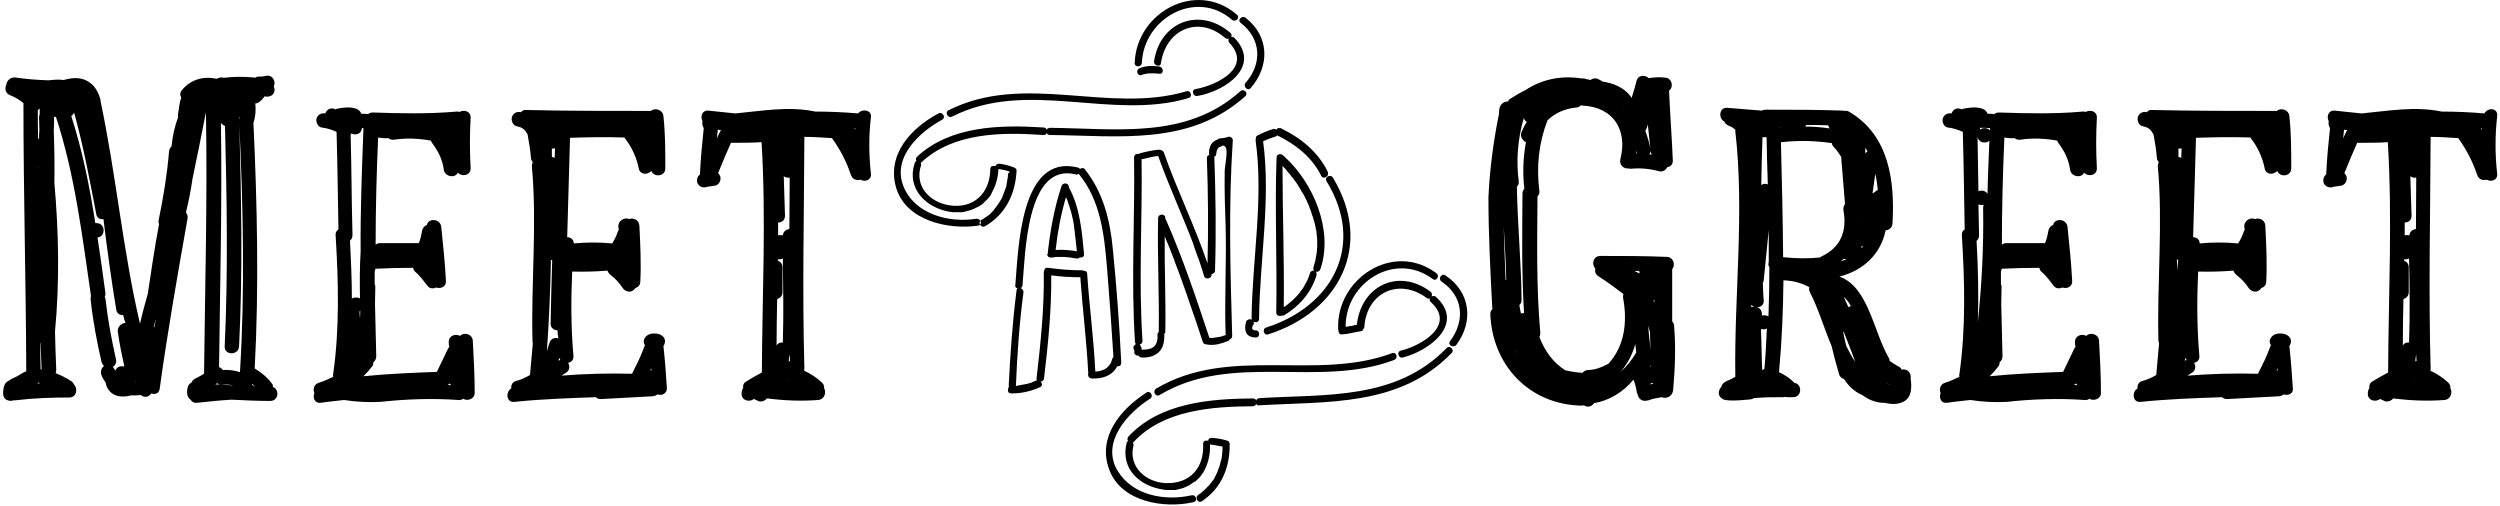 <?xml version="1.0" encoding="utf-8"?>
<!-- Generator: Adobe Illustrator 18.1.1, SVG Export Plug-In . SVG Version: 6.00 Build 0)  -->
<svg version="1.1" id="Layer_1" xmlns="http://www.w3.org/2000/svg" xmlns:xlink="http://www.w3.org/1999/xlink" x="0px" y="0px"
	 viewBox="0 0 800 162" enable-background="new 0 0 800 162" xml:space="preserve">
<path fill-rule="evenodd" clip-rule="evenodd" d="M799.1,37.1c-0.7,6.2-0.7,12.4,0,18.5c0.2,2.1-1.9,2.7-3.4,1.9
	c-1.1,0.3-2.5,0-3-1.5c-1.4-4.2-3.4-8.1-6-11.7c0,0,0-0.1-0.1-0.1c-2.9-0.2-5.9-0.4-8.8-0.4c-0.1,24.7-0.7,49.3,0,74
	c0,0.3,0,0.6-0.1,0.8c2.1,1,4,2.2,5.7,3.8c0.6,0.6,0.8,1.2,0.7,1.8c0.8,1.3,0.2,3.6-1.9,3.8c-5.4,0.4-10.8,0.2-16.2-0.5
	c-0.1,0-0.1,0-0.2,0c-0.7,0.9-2.1,1.3-3,0.7c0.4,0.3-0.1-0.1-0.2-0.1c-0.3-0.1-0.5-0.2-0.7-0.3c-0.1,0-0.1-0.1-0.2-0.2
	c-1.3,1.2-4,0.7-4-1.6c0-0.8,0.2-1.4,0.5-1.8c-0.1-0.8,0.1-1.7,1.1-2.2c1.6-1,3.2-1.9,4.9-2.8c0.1-24.6,1.4-49.2-0.1-73.7
	c-3.2,0.2-6.4,0.2-9.6,0.2c-0.1,0-0.1,0-0.2,0c-1.4,3.2-2.8,6.4-4.1,9.7c0.3,0.3,0.5,0.6,0.7,1.1c0.3,1.2-0.4,2.6-1.6,2.9
	c-1,0.2-2,0.2-3,0.5c-1.2,0.3-2.5-0.4-2.8-1.6c-0.2-0.9,0.1-1.9,0.9-2.5c0-0.1,0-0.1,0-0.2c0.2-4.9,0.7-9.8,1.2-14.6
	c-0.4-0.6-0.6-1.5-0.4-2.2c-0.8-1.5-0.1-3.6,1.9-3.4c2.8,0.3,5.7,0.6,8.6,0.9c8.6-0.8,17-2.4,25.6-0.6c4.6,0,9.2,0.2,13.7,0.6
	C796.2,34.2,799.4,34.6,799.1,37.1z M750.1,41.5c-0.1,0.9-0.2,1.8-0.3,2.8c0.4-0.9,0.8-1.8,1.3-2.7
	C750.7,41.6,750.4,41.6,750.1,41.5z M772.6,121.8c0-0.1,0-0.2-0.1-0.3C772.5,121.5,772.5,121.6,772.6,121.8
	C772.5,121.7,772.5,121.7,772.6,121.8C772.6,121.8,772.6,121.8,772.6,121.8z M769.3,83.4c0.8,0.3,1.5,1,1.5,2.1v8
	c0,1.2-0.8,1.9-1.7,2.2c-0.1,5-0.2,9.9-0.2,14.9c0.4-0.8,1.2-1.1,2-1c0.3-9,0.2-17.9,0-26.9c-0.5,0.3-1.1,0.3-1.6,0.3
	C769.3,83.2,769.3,83.3,769.3,83.4z M771.3,56.4c0.1,4.2,0.3,8.4,0.4,12.6c0,1.5-1,2.2-2.2,2.2c0,1.4,0,2.7,0,4.1
	c0.5-0.1,1-0.1,1.5,0c0.1-1.2,1.1-1.9,2.1-2c0-5.5,0.1-11,0.1-16.5C772.5,57,771.8,56.8,771.3,56.4z M773.2,113.4
	C773.1,113.4,773.1,113.4,773.2,113.4c-0.2,0.8-0.3,1.5-0.3,2.3c0.1-0.1,0.2-0.1,0.4-0.2C773.2,114.8,773.2,114.1,773.2,113.4z
	 M793.9,41c0.1,0.2,0.2,0.3,0.3,0.5c0-0.2,0-0.3,0-0.5C794.1,41,794,41,793.9,41z M730.8,126.2c-0.4,0.3-0.8,0.5-1.4,0.6
	c-5.6,0.3-11.1,0.6-16.7,0.9c-0.7,0-1.3-0.2-1.6-0.6c-8.7,0.3-17.4,0.6-26.1,1.5c-2.6,0.3-2.9-3.2-1-4.3c-0.1-1,0.3-2.1,1.6-2.4
	c1.6-0.4,3-1.1,4.4-1.9c0.3-3.4,0.6-6.7,0.9-10.1c-0.1-0.2-0.1-0.5-0.2-0.8c-0.5-18.6,1.5-37.3-0.2-55.9c0-0.5,0.1-0.9,0.3-1.3
	c-0.3-0.4-0.6-0.8-0.6-1.4c-0.2-2.5-0.6-5-1.1-7.6c-0.1-0.1-0.1-0.2-0.2-0.2c-0.7-1.4-1.7-2-3.2-2.3c-1.2-0.2-1.9-1.7-1.6-2.9
	c0.4-1.3,1.6-1.9,2.8-1.6c0,0,0.1,0,0.1,0c0.4-0.5,0.9-0.8,1.7-0.7c13.3,0.3,26.6,0.3,39.9,0.3c1.2-1.1,3.8-0.5,4,1.7
	c0.6,5.6,0.6,11.1,0.6,16.7c0,2.6-3.6,2.9-4.4,0.9c-0.1,0-0.2,0-0.3,0.1c-1.2,1.1-3.4,1-3.8-1c-0.7-3.5-2.2-6.8-4.4-9.6
	c-0.1-0.1-0.1-0.2-0.2-0.3c-5.8-0.2-11.6-0.1-17.4,0.1c0,0.1,0,0.2,0,0.3c-0.3,10.5-0.6,21-0.9,31.5c1.1,0,2.1,0.7,2.1,2
	c4.1-0.4,8.2-0.4,12.3,0c0.7-1.1,1.3-2.3,1.7-3.5c0.1-0.3,0.2-0.5,0.4-0.8c0-0.3-0.1-0.5-0.1-0.8c-0.3-2.2,2-3.4,3.4-2.7
	c1.3-0.5,3.2,0.2,3.3,2.1c0.3,6,0.6,11.9,0.3,17.9c0,1.1-0.7,1.8-1.6,2.1c-0.2,0.3-0.5,0.6-0.8,0.8c-1.1,0.7-2.5,0.2-3.2-0.8
	c-1-1.5-2.3-3-3.8-4.1c-0.5-0.4-0.9-0.9-1.1-1.5c-3.8,0.3-7.5,0.4-11.3,0.3c-0.4,9-0.4,18,0.4,27c0.1,1.3-0.7,2-1.7,2.2
	c0.6,1,0.6,2.4-0.7,3.2c-0.5,0.3-1,0.6-1.4,0.9c7.5-0.6,15.1-0.8,22.6-0.6c0,0,0,0,0-0.1c1.4-2.8,2.8-5.5,3.8-8.4
	c0.1-0.2,0.2-0.4,0.3-0.6c-0.1-0.2-0.2-0.4-0.3-0.6c-0.4-1.3,0.5-2.4,1.6-2.9c1-0.4,2.4-0.4,3.4,0c1.2,0.5,2,1.5,1.6,2.9
	c-0.1,0.3-0.2,0.5-0.4,0.8c0.5,4.5,0.8,8.9,1.1,13.4C734,126,732.2,126.7,730.8,126.2z M725.8,44.3v-0.1c0,0,0,0-0.1,0
	C725.8,44.2,725.8,44.3,725.8,44.3z M696.6,83c0,0.1,0,0.2,0,0.3c0.1,1.1,0.2,2.1,0.3,3.2c0-1.1,0.1-2.2,0.1-3.4
	C696.9,83.2,696.8,83.1,696.6,83z M697.1,47.5c0,0.9,0,1.8,0,2.7c0.3,0.1,0.6,0.2,0.9,0.3c0-1,0.1-2.1,0.1-3.1
	C697.7,47.6,697.4,47.6,697.1,47.5z M699.4,114.5c-0.1,0.3-0.2,0.6-0.3,0.9c0,0,0,0,0.1,0c0.2-0.1,0.3-0.2,0.5-0.2
	C699.6,114.9,699.5,114.7,699.4,114.5z M728.8,117.8c-0.1,0.2-0.2,0.4-0.3,0.7c0.1,0,0.3,0,0.4,0.1
	C728.8,118.3,728.8,118,728.8,117.8z M668.6,127.6c-0.4,0.3-0.9,0.5-1.5,0.4c-8.3-0.6-16.7-0.3-25,0.6c0,0,0,0,0,0
	c-3.9,0.2-7.7,0-11.6-0.6c-2.5,0.3-5,0.5-7.5,0.9c-1.9,0.2-2.6-1.6-2-3.1c-0.5-1.2-0.2-2.8,1.4-3.3c1.6-0.5,3.1-1.2,4.6-1.9
	c0-0.3-0.1-0.5,0-0.8c2.1-14.7,1.7-29.7,0.8-44.5c-0.1-0.9,0.3-1.5,0.9-1.9c-0.2-10.4-0.3-20.8-0.6-31.2c-1.5-0.7-3.1-1.2-4.8-1.4
	c-1.3-0.2-1.9-1.8-1.6-2.9c0.4-1.3,1.6-1.8,2.8-1.6c0.3-0.9,1.2-1.7,2.2-1.6c0.4,0,0.7,0.1,1,0.3c0.2-0.1,0.3-0.1,0.5-0.2
	c2-0.4,4.2-0.7,6.2,0c0.8,0.3,1.4,0.9,1.6,1.6c0.7,0,1.5,0,2.2,0.1c0.4-0.3,0.8-0.5,1.5-0.5c9,0.3,17.9,0.5,26.8-0.3
	c0.4,0,0.7,0,1,0.1c1.4-0.8,3.6-0.2,3.5,1.9c-0.3,5.4-0.3,10.7,0,16.1c0.1,2.4-2.9,2.9-4.1,1.4c-0.7,1.9-4.2,1.5-4.5-1
	c-0.4-3.1-1.8-5.9-3.7-8.4c-0.2-0.3-0.3-0.5-0.4-0.8c-3.9-0.7-7.8-0.9-11.8-0.3c-0.7,0.1-1.4-0.1-1.8-0.5c-1.1,0.1-2.2,0-3.3-0.2
	c-0.5,11.4-0.8,22.8-0.8,34.3c0.4-0.3,0.8-0.5,1.4-0.5h12.4c0.5-1.1,0.8-2.4,1-3.6c0.1-1,0.7-1.9,1.6-2.2c0.4-2.3,4.3-2.1,4.6,0.6
	c0.6,5.8,1.2,11.5,1.5,17.3c0.1,1.9-1.7,2.6-3.1,2.1c-0.9,0.4-2,0.4-2.7-0.4c-1.3-1.6-2.4-3.3-4-4.6c-0.4-0.3-0.6-0.8-0.7-1.3
	c-4,0-8,0.1-12.1,0.3c0,0.4-0.1,0.7-0.2,0.9c0,1.3,0,2.7,0,4c0.1,0.3,0.2,0.5,0.2,0.8c0,1.9-0.1,3.7-0.1,5.6
	c0.1,5.6,0.3,11.1,0.4,16.7c0,0.9-0.4,1.5-0.9,1.9c0,0.4-0.1,0.8-0.3,1.2c-0.9,1.2-1.9,2.3-2.9,3.3c7.8-0.8,15.6-1.1,23.5-1.4
	c1.2-2.4,2.3-4.9,3.5-7.3c0.1-0.3,0.3-0.5,0.5-0.7c-0.1-0.3-0.2-0.6-0.2-1v-0.6c0-2.1,2.3-2.7,3.6-1.9c1.2-1.3,4-0.7,4.1,1.6
	c0.3,5.6,0.6,11.1,0.6,16.7C672.2,127.8,669.9,128.4,668.6,127.6z M658,85.1C658,85.1,658,85.1,658,85.1
	C657.9,85.1,657.9,85.1,658,85.1C657.9,85.1,657.9,85.1,658,85.1z M632.9,103.1c1.3-12.2,1.9-24.4,1.7-36.6c0-0.4,0.1-0.7,0.2-1
	c-0.2,0.1-0.4,0.1-0.7,0.1c-0.4,0-0.7-0.1-1-0.2c0.1,3.3,0.1,6.6,0.2,9.9c0,0.8-0.3,1.4-0.8,1.8C633,85.8,633.2,94.5,632.9,103.1z
	 M632.8,43.1c0.1,6,0.2,12.1,0.3,18.1c0.3-0.1,0.6-0.2,1-0.2c0.9,0,1.5,0.4,1.9,1c0.1-5.7,0.4-11.3,0.6-17c-0.4,0.4-0.9,0.6-1.6,0.6
	C633.4,45.6,632.7,44.3,632.8,43.1C632.8,43,632.8,43.1,632.8,43.1z M633.6,40.9c0,0.2,0,0.4,0,0.6c0.4-0.3,0.8-0.5,1.5-0.5
	c0.7,0,1.3,0.3,1.7,0.7c0-0.1,0-0.3,0-0.4c0-0.1,0-0.2,0-0.3C635.7,40.9,634.6,40.9,633.6,40.9z M664.3,122.7
	C664.3,122.7,664.3,122.7,664.3,122.7c-0.2,0.2-0.4,0.4-0.7,0.5c0.4,0,0.8,0,1.2,0.1C664.6,123.1,664.5,122.9,664.3,122.7z
	 M665.5,118.2C665.5,118.2,665.5,118.2,665.5,118.2c0,0.1,0,0.1,0,0.1C665.5,118.3,665.5,118.2,665.5,118.2z M609.2,128.5
	c-1.9,1-4.1,0.9-6.1,0.4c-0.2,0-0.4,0-0.6,0c-2.5-0.1-4.7-1.1-6.6-2.5c-2.3-1-4.3-2.7-5.8-5.1c-0.7-0.2-1.4-0.7-1.6-1.6
	c-0.9-3-1.7-6-2.4-9c-2.5-5.9-4.3-12.2-6.9-17.1c-0.3-0.6-0.4-1.2-0.2-1.7c-2.4-1.3-5.1-2.1-8.3-2.2c-0.1,9.8-0.5,19.5-1.4,29.2
	c0,0.1,0,0.2,0,0.2c1.7,0.8,3.3,1.8,4.6,3.1c0.1,0.1,0.1,0.2,0.2,0.3c2.7,0.3,2.6,4.6-0.3,4.6h-1.8c-0.3,0-0.5-0.1-0.8-0.1
	c-0.2,0.1-0.5,0.1-0.8,0.1c-3,0-6,0-9.1,0.3c-0.3,0.2-0.7,0.3-1.1,0.4c-2.6,0.2-5.4,0.6-8.1,0.2c-1.1-0.2-2.2-1.2-2.1-2.4
	c0.1-0.6,0.2-1,0.5-1.4c0.1-0.1,0.2-0.3,0.3-0.4c0.2-0.8,0.8-1.4,1.6-1.8c1-0.4,2-0.9,2.9-1.4c-0.4-26.2,3-52.4,0-78.6
	c0-0.2,0-0.4,0-0.5c-0.6-0.5-1.2-1-2-1.2c-0.7-0.3-1.3-0.8-1.5-1.4c-2-1-1.7-4.6,0.9-4.4c3.7,0.3,7.4,0.6,11.1,0.9
	c0.3-0.2,0.7-0.3,1.2-0.3c8.2,0,16.4,0,24.7,0.3c0.2,0,0.3,0,0.4,0.1c0.5-0.1,1.1-0.1,1.7,0.3c12.7,7.5,14.6,22.1,13.8,35.7
	c-0.1,1.4-1.1,2.1-2.2,2.2c-1.6,7.9-7.5,13-14.8,14.8c9.3,3.3,10.9,17.6,15.8,26c0.2,0.4,0.3,0.7,0.3,1c0.9,0.6,1.9,1.3,2.9,1.8
	c0.5,0.3,0.8,0.6,0.9,1c0,0,0,0,0.1,0c1.9-0.5,3.1,1.3,2.8,2.8c0,0,0,0,0,0.1C611.8,123.9,611.8,127.1,609.2,128.5z M563.9,118.4
	c0.2-0.1,0.5-0.2,0.7-0.3c0.4-4.3,0.6-8.6,0.8-13c-0.3,0.2-0.7,0.3-1.1,0.3c-0.3,0-0.5-0.1-0.8-0.1
	C563.7,109.7,563.7,114.1,563.9,118.4z M560.4,97.6c0,0.2,0,0.5,0,0.7c0.3-0.1,0.6-0.2,1-0.2C561,98,560.6,97.8,560.4,97.6z
	 M565.3,43.9c-0.4,0-0.9,0-1.3,0c-0.2,5.1-0.3,10.2-0.4,15.3c0.6-0.4,1.4-0.5,2.1-0.2C565.5,54,565.4,48.9,565.3,43.9z M566,83.9
	c0-3.4,0-6.9,0-10.3c-0.5,5.3-1.1,10.7-1.6,16c0,0.3-0.1,0.6-0.3,0.9c0.1,1.9,0.1,3.7,0.3,5.6c0.1,1.5-1,2.2-2.1,2.2
	c0.8,0.3,1.5,1,1.5,2.1c0,0.2,0,0.4,0,0.6c0.2-0.1,0.5-0.1,0.8-0.1c0.5,0,0.9,0.1,1.3,0.4c0.2-5.3,0.3-10.6,0.3-15.8
	C565.8,84.9,565.8,84.4,566,83.9z M601.1,69.1C601.1,69.1,601.1,69.1,601.1,69.1C601.1,69.1,601.1,69.1,601.1,69.1
	C601.1,69.1,601.1,69.1,601.1,69.1z M600.1,61.3c0.3-0.2,0.5-0.4,0.8-0.5c-0.2-1.8-0.4-3.5-0.8-5.2c-0.3,2.1-0.6,4.2-0.9,6.3
	C599.5,61.8,599.8,61.5,600.1,61.3z M596.9,49.1c0.2-0.3,0.4-0.4,0.7-0.6c-0.2-0.4-0.4-0.8-0.7-1.2
	C596.9,47.9,596.9,48.5,596.9,49.1z M595.7,79.4c0.2-0.2,0.4-0.5,0.6-0.7c-0.2,0.1-0.5,0.2-0.7,0.2
	C595.6,79.1,595.7,79.2,595.7,79.4z M595.5,70.3c0-0.1,0.1-0.1,0.1-0.2c0,0-0.1,0-0.1,0C595.5,70.2,595.5,70.2,595.5,70.3z
	 M569.7,40.8c0,0,0,0.1,0,0.1c0.1,0,0.2,0,0.3-0.1c0,0,0.1,0,0.1,0C569.9,40.8,569.8,40.8,569.7,40.8z M585,40.1
	c-2.4-0.1-4.7-0.1-7.1-0.1c0,0.2-0.1,0.3-0.2,0.5c2.6,0,5.2,0.2,7.8,0.6C585.3,40.8,585.1,40.4,585,40.1z M590.9,82.9
	c-0.3,0-0.6,0-0.9-0.1c-0.3,0.3-0.6,0.6-1,0.9C589.7,83.4,590.3,83.2,590.9,82.9z M589.9,67.3c-0.1-0.8,0.1-1.5,0.5-2
	c-0.4-4.9-0.8-9.8-1.2-14.7c0-0.2,0-0.3,0-0.4c-0.7-1.1-1.5-2.2-2.4-3.2c-0.4-0.4-0.6-0.8-0.6-1.2c-5.4-0.8-10.8-0.9-16.2-0.3
	c0,0,0,0-0.1,0c0.3,12.3,0.6,24.5,0.7,36.8c3.9,0.4,7.9,0.5,11.8,0.1c0.2-0.2,0.4-0.3,0.6-0.4C589.1,79.1,591.1,73.8,589.9,67.3z
	 M590,95c0.5,1.1,1,2.2,1.5,3.3c0.3-0.2,0.5-0.3,0.8-0.3C591.7,96.8,590.9,95.8,590,95z M590,106.2c-0.1,0-0.1,0-0.2,0
	c0.3,1.5,0.6,3,1,4.5c0.9,1.8,1.8,3.6,2.9,5.1C592.5,112.6,591.3,109.4,590,106.2z M603.7,122.7c0,0,0,0.1,0,0.1c0.1,0,0.1,0,0.2,0
	c0.3,0,0.5,0.1,0.7,0.2c0,0,0,0,0.1-0.1C604.3,122.9,604,122.8,603.7,122.7z M531.8,127.1c-0.1,0-0.1,0-0.2,0
	c-0.1,0-0.4,0.1-0.4,0.1c-0.5,0.1-1.1,0.2-1.6,0.3c-0.5,0.1-1,0.2-1.5,0.4c-0.2,0.1-1.3,0.5-0.5,0.1c-1.1,0.5-2.5,0.3-3.2-0.8
	c-0.1-0.2-0.2-0.5-0.3-0.8c-0.1-0.2-0.2-0.4-0.3-0.7c-0.2-1.4-0.5-2.8-1.1-4.2c-3.2,3.9-7.7,6.7-12.6,7.5c-0.5,0.8-1.6,1.4-2.6,1
	c-0.3-0.1-0.6-0.2-0.8-0.3c-0.2,0.1-0.4,0.1-0.7,0.1c-16.6-0.4-28.4-12.8-29.1-29.2c0-0.8,0.2-1.3,0.7-1.7c0-0.2,0-0.3-0.1-0.5
	c0-0.1,0-0.2,0-0.3c0,0,0,0,0,0c-0.6-11.6-1.2-23.3-1.2-34.9c0,0,0,0,0,0s0,0,0,0c0,0,0,0,0,0c0,0,0,0,0,0c0.4-9.1,1.6-18,3.4-26.9
	c0-0.1,0-0.2,0-0.3c0-0.8,0.1-1.7,0.6-2.4c0.5-0.7,1.3-1.2,2.2-1.1c0.2-0.3,0.4-0.7,0.8-0.9c1.6-1,3.2-2,4.9-2.8
	c5.3-3.5,11.5-4.7,17.9-3.7c0.2,0,0.4,0,0.6,0c0.3,0,0.6,0.1,0.9,0.2c0.4,0.1,0.9,0.2,1.4,0.3c0.7-0.6,1.7-0.7,2.6-0.2
	c0.4,0.2,0.8,0.4,1.2,0.7c3.4,0.5,6.7,1.8,8.9,4.6c0.2,0.2,0.3,0.4,0.4,0.7c0.6-1.8,1.1-3.7,1.6-5.5c0.5-2,2.7-2,3.9-0.9
	c1.9-0.3,3.8-0.4,5.7-0.1c1.2,0.2,1.9,1.7,1.6,2.9c-0.1,0.5-0.4,0.9-0.8,1.2c0.3,7.4,0.9,14.9,1.2,22.3c0.1,1.3-0.8,2.1-1.8,2.2
	c-0.4,0.9-1.4,1.6-2.6,1.3c-2.9-0.8-5.9-1.1-8.9-0.8c-0.3,0-0.6,0-0.8-0.1c-1.5,0.2-3.1-1-2.7-2.9c2.4-9.3-2.1-16.7-12-17.2
	c-0.2,0-0.4-0.1-0.6-0.1c-0.4,0.4-0.9,0.7-1.5,0.7c-3.8,0.4-6.8,1.8-9.2,4.1c-2.8,7.2-3.6,14.9-2.6,22.6c0.1,0.8-0.2,1.4-0.6,1.7
	c-0.1,14.6-0.4,29.2,0.9,43.7c0,0.5-0.1,1-0.3,1.3c1.7,4.6,4.6,8.4,8.3,10.7c1.8,0.4,3.6,0.7,5.5,0.8c0.4-0.5,0.9-0.8,1.7-0.9
	c2.2,0,4.3-0.8,6.2-1.8c0.1-0.1,0.2-0.1,0.4-0.2c5.2-5.7,6.1-13.4,4.7-21c-0.1-0.5,0-0.9,0.1-1.3c-2.6-2-5.2-3.9-8-5.7
	c-1-0.6-1.2-1.6-1-2.5c-1.3-1.3-0.7-4,1.6-4c7.1,0,14.2,0,21.3,0.3c2.2,0.1,2.8,2.7,1.7,3.9v16.7c0.3,0.4,0.6,0.8,0.6,1.4
	c0.6,6.9,0.3,13.8-0.3,20.7C535.1,127,533.1,127.7,531.8,127.1z M481.2,72.6c0.1,5.7,0.4,11.4,0.6,17c0.1,0,0.1-0.1,0.2-0.1
	C481.9,83.8,481.5,78.2,481.2,72.6z M528.6,49.5c-0.2-0.3-0.3-0.6-0.4-1c0-0.1,0-0.2,0-0.3c0,0.5-0.2,0.9-0.4,1.2
	C528,49.4,528.3,49.4,528.6,49.5z M528.1,47.4c-0.3-2.5-0.5-5.1-0.8-7.6c-0.1,0.4-0.2,0.8-0.4,1.3c-0.1,0.3-0.2,0.5-0.4,0.7
	C527.1,43.5,527.7,45.4,528.1,47.4z M523.8,49.1c0-0.1-0.1-0.2-0.1-0.4c0-0.2-0.1-0.3-0.1-0.5c0,0.3,0,0.6-0.1,0.9
	C523.6,49.1,523.7,49.1,523.8,49.1z M519.5,34.8c0-0.1,0-0.1,0-0.1c-0.1,0-0.1,0-0.2-0.1C519.4,34.6,519.5,34.7,519.5,34.8z
	 M484.8,112.3C484.8,112.4,484.8,112.4,484.8,112.3c0,0.2,0.1,0.4,0.2,0.6C485,112.7,484.9,112.5,484.8,112.3z M487.6,37.8
	c-1.9,6.6-2.5,13.4-1.6,20.2c0.1,0.8-0.2,1.4-0.6,1.7c0.2,12.1,1.4,24.2,1.5,36.3c0,0.7-0.3,1.3-0.7,1.6c0.1,0.9,0.3,1.8,0.5,2.7
	c0.3-0.1,0.7-0.1,1-0.1c-0.8-12.7-0.6-25.5-0.5-38.3c0-0.6,0.2-1.1,0.6-1.5c-0.6-5-0.4-10,0.5-14.9c-1.1-0.5-2-1.9-1.4-3.3
	c0.5-1.1,1-2.2,1.7-3.2C488.1,38.8,487.8,38.3,487.6,37.8z M518.6,119c1.9-1.7,3.6-3.8,5-6.2c0,0,0,0,0,0c-0.1-0.9-0.2-1.8-0.3-2.7
	C522.4,113.3,520.9,116.3,518.6,119z M524.5,86.7c-0.5,0-1,0-1.5,0c0.5,0.3,1.1,0.5,1.6,0.8C524.7,87.2,524.6,86.9,524.5,86.7z
	 M528,106.3c-0.2-0.7-0.4-1.4-0.6-2.1c0.2,2.6,0.5,5.2,0.8,7.8C528.1,110.1,528,108.2,528,106.3z M528.2,116.9
	c-0.1,0.1-0.1,0.1-0.2,0.2c0.1,0.1,0.1,0.2,0.2,0.3C528.2,117.2,528.2,117.1,528.2,116.9z M528.7,122.5c-0.2,0.1-0.4,0.2-0.6,0.3
	c0,0.1,0,0.1,0,0.2c0.3-0.1,0.6-0.1,0.9-0.2C528.9,122.7,528.8,122.6,528.7,122.5z M529.1,96.3c0,0,0,0.1,0.1,0.1
	c0.1,0.2,0.2,0.3,0.2,0.5c0-0.3,0-0.7,0-1C529.3,96,529.2,96.2,529.1,96.3z M464,109.2c4.9-6.5,4.3-14.4-2.7-19.1
	c-1.2-0.8-0.1-2.8,1.2-2c8,5.3,9.2,14.7,3.5,22.3C465.1,111.5,463.1,110.3,464,109.2z M458.5,89.3c-12-9-28,1-27.9,15.3l0,0
	c0.6-0.1,1.2-0.2,1.8-0.3c0,0,0.1,0,0.1,0c0.1,0,0.3-0.1,0.4-0.1c0.4-0.1,0.9-0.2,1.3-0.3l0,0c1.3-12.3,13.2-18.3,23.5-10.6
	c0.6,0.4,0.6,1.1,0.4,1.6c0.2-0.1,0.4-0.2,0.7-0.2c0,0,0,0,0,0c0.1,0,0.2,0,0.3,0.1c0,0,0,0,0.1,0c0.1,0,0.2,0.1,0.3,0.2
	c9.4,8.6-2,17.2-10.6,19.4c-1.4,0.4-2.1-1.9-0.6-2.2c6.8-1.7,17.6-8.2,9.6-15.5c-0.2-0.2-0.3-0.4-0.4-0.6c0,0,0,0,0,0
	c0-0.2,0-0.4,0.1-0.6l0,0c-0.3,0.1-0.6,0.1-1-0.1c-8.8-6.6-19.2-1.9-20,9.1c0,0.4-0.2,0.7-0.4,0.8c0,0.2-0.1,0.4-0.2,0.5
	c0,0,0,0,0,0c-0.1,0.1-0.1,0.1-0.2,0.1c0,0,0,0-0.1,0c-0.1,0-0.2,0.1-0.3,0.1c-2,0.3-3.9,0.9-5.9,1c-0.1,0-0.2,0-0.3,0
	c0,0-0.1,0-0.1,0c-0.1,0-0.1,0-0.2-0.1c0,0-0.1,0-0.1,0c0,0-0.1-0.1-0.1-0.1c0,0,0,0-0.1-0.1c0,0-0.1-0.1-0.1-0.1c0,0,0,0,0,0
	c-0.1-0.2-0.2-0.5-0.2-0.7c0,0,0,0,0,0c0-0.1,0-0.2,0-0.3l0,0c-0.1-0.1-0.1-0.3-0.1-0.5c-0.5-16.1,17.8-27.9,31.4-17.7
	C460.8,88.2,459.7,90.2,458.5,89.3z M405.2,104.8C426.5,98,437,78.4,424.5,58c-0.8-1.3,1.2-2.4,2-1.2c13.2,21.8,2,43-20.7,50.2
	C404.4,107.5,403.8,105.2,405.2,104.8z M408.5,50.4c0-1.2,1.6-1.4,2.1-0.6c0.1,0,0.1,0.1,0.2,0.1c0,0,0,0,0,0c0.1,0,0.1,0.1,0.2,0.2
	c9.3,8.4,15.8,23.7,11.5,36.1c-0.3,0.7-1,0.9-1.5,0.7l0,0c0.1,0.1,0.3,0.3,0.3,0.5c0,0,0,0,0,0c0,0.1,0,0.2,0,0.2c0,0,0,0.1,0,0.1
	c0,0.1,0,0.2,0,0.3c-1.6,5.5-5.5,10-10.4,12.9c-0.1,0-0.2,0.1-0.2,0.1c0,0-0.1,0-0.1,0c0,0-0.1,0-0.1,0c-0.1,0-0.1,0-0.2,0
	c0,0,0,0,0,0c-0.1,0-0.1,0-0.2,0c-0.7,0.3-1.7,0-1.7-1C408.7,83.5,407.9,66.9,408.5,50.4z M410.8,98.3c0.5-0.3,0.9-0.6,1.4-1
	c0,0,0.1,0,0.1-0.1c0.4-0.3,0.8-0.7,1.2-1c0.1-0.1,0.1-0.1,0.2-0.2c0.4-0.3,0.7-0.7,1-1c0.1-0.1,0.2-0.2,0.3-0.3
	c0.3-0.3,0.6-0.7,0.9-1c0.1-0.2,0.2-0.3,0.3-0.5c0.2-0.3,0.5-0.6,0.7-0.9c0.1-0.2,0.3-0.4,0.4-0.7c0.2-0.3,0.3-0.6,0.5-0.9
	c0.2-0.3,0.3-0.6,0.5-0.9c0.1-0.2,0.2-0.5,0.3-0.7c0.2-0.6,0.4-1.1,0.6-1.7c0-0.1,0.1-0.2,0.1-0.2c0,0,0,0,0-0.1
	c0,0,0.1-0.1,0.1-0.1c0,0,0,0,0.1-0.1c0,0,0.1-0.1,0.1-0.1c0,0,0,0,0.1,0c0,0,0.1-0.1,0.1-0.1c0,0,0,0,0,0c0.1,0,0.1,0,0.2-0.1
	c0,0,0,0,0,0c0.1,0,0.1,0,0.2,0c0,0,0,0,0,0c0.1,0,0.3,0,0.4,0.1c-0.3-0.2-0.4-0.6-0.3-1.1c0.2-0.7,0.4-1.4,0.6-2.2
	c0.1-0.2,0.1-0.5,0.1-0.7c0.1-0.5,0.2-1,0.3-1.5c0-0.3,0.1-0.6,0.1-0.9c0-0.4,0.1-0.9,0.1-1.3c0-0.3,0-0.7,0-1c0-0.4,0-0.8,0-1.2
	c0-0.4-0.1-0.7-0.1-1.1c0-0.4-0.1-0.8-0.1-1.2c0-0.4-0.1-0.8-0.2-1.1c-0.1-0.4-0.1-0.7-0.2-1.1c-0.1-0.4-0.2-0.8-0.3-1.2
	c-0.1-0.3-0.2-0.7-0.3-1c-0.1-0.4-0.2-0.8-0.4-1.2c-0.1-0.3-0.2-0.6-0.3-1c-0.1-0.4-0.3-0.9-0.5-1.3c-0.1-0.3-0.2-0.6-0.3-0.9
	c-0.2-0.4-0.4-0.9-0.6-1.3c-0.1-0.3-0.2-0.5-0.4-0.8c-0.2-0.5-0.4-0.9-0.7-1.4c-0.1-0.2-0.2-0.4-0.4-0.6c-0.3-0.5-0.5-0.9-0.8-1.4
	c-0.1-0.2-0.2-0.4-0.3-0.5c-0.3-0.5-0.6-1-0.9-1.4c-0.1-0.1-0.2-0.3-0.3-0.4c-0.3-0.5-0.7-1-1.1-1.4c-0.1-0.1-0.2-0.2-0.2-0.3
	c-0.4-0.5-0.8-1-1.2-1.4c0-0.1-0.1-0.1-0.1-0.2c-0.4-0.5-0.9-1-1.4-1.5C410.4,68.1,411,83.2,410.8,98.3z M422.8,56.3
	c-2.9-6-8.2-10.1-14.1-13c0,0,0,0,0,0c-0.1,0.2-0.3,0.4-0.6,0.4c-1.3,0.4-2.6,0.9-3.9,1.5c2.5,18.7-1.1,38-1.3,56.9
	c0,0.2,0,0.3-0.1,0.4c0,0,0,0.1,0,0.1c-0.1,0.1-0.1,0.2-0.2,0.2c0,0,0,0-0.1,0.1c-0.1,0.1-0.2,0.1-0.3,0.2c-0.1,0-0.1,0-0.2,0
	c0,0-0.1,0-0.1,0c-0.3,0-0.6,0-0.8-0.2l0,0c0.2,0.4,0.2,0.9-0.2,1.3c0,0-0.1,0.1-0.1,0.1l0,0c-0.1,0.3-0.1,0.5-0.1,0.7
	c0,0,0,0.1,0,0.1c0,0,0,0.1,0,0.1c0,0,0,0.1,0.1,0.1c0,0,0,0.1,0.1,0.1c0,0,0.1,0.1,0.1,0.1c0,0,0.1,0,0.1,0.1c0.1,0,0.1,0,0.2,0.1
	c0,0,0.1,0,0.1,0c0.1,0,0.2,0,0.4,0c1.5,0,1.5,2.4,0,2.3c-1.1,0-2.5-0.4-3-1.5c-0.5-1.1-0.4-2.2-0.1-3.3c0-0.1,0.1-0.2,0.1-0.3
	c0,0,0,0,0-0.1c0-0.1,0.1-0.1,0.1-0.2c0,0,0,0,0,0c0.1,0,0.1-0.1,0.2-0.1c0,0,0,0,0,0c0.1,0,0.1-0.1,0.2-0.1c0.4-0.4,1-0.3,1.3,0
	c-0.1-0.1-0.1-0.3-0.1-0.5c0.2-18.8,3.9-38.2,1.3-56.9c0-0.1,0-0.2,0-0.3c0,0,0-0.1,0-0.1c0-0.1,0.1-0.2,0.1-0.3
	c-0.1-0.4,0.1-0.8,0.6-1c1.6-0.8,3.2-1.5,4.9-2c0.4-0.1,0.7,0,1,0.2c0,0,0.1-0.1,0.1-0.1c0,0,0,0,0.1-0.1c0,0,0.1,0,0.1-0.1
	c0,0,0.1,0,0.1-0.1c0,0,0.1,0,0.1-0.1c0,0,0.1,0,0.1,0c0,0,0.1,0,0.1,0c0,0,0.1,0,0.1,0c0,0,0.1,0,0.1,0c0,0,0.1,0,0.1,0
	c0,0,0.1,0,0.1,0c0,0,0.1,0,0.2,0c0,0,0.1,0,0.1,0c0.1,0,0.2,0,0.2,0.1c6.2,3,11.8,7.5,14.9,13.9C425.5,56.4,423.5,57.6,422.8,56.3z
	 M398.6,26.5c5.4-6.2,5-14.1-1.6-19.2c-1.2-0.9,0.5-2.5,1.6-1.6c7.6,5.9,7.8,15.4,1.6,22.5C399.3,29.3,397.6,27.6,398.6,26.5z
	 M394.2,6.3c-11.4-9.9-28.2-0.5-28.8,13.8c-0.1,1.5-2.4,1.5-2.3,0c0.6-16.3,19.8-26.6,32.7-15.4C397,5.7,395.3,7.3,394.2,6.3z
	 M379.7,29.2c1.4-0.4,2,1.8,0.6,2.2c-24.7,7.3-51.6-6.3-75.6,5.9c-1.3,0.7-2.5-1.3-1.2-2C327.9,23,354.8,36.6,379.7,29.2z
	 M289.1,59.6c3.6,9,14.6,11.8,23.3,10.4c1.5-0.2,2.1,2,0.6,2.2c-9.4,1.4-23-1.5-26.2-12c-3.2-10.7,4.7-19.2,13.5-23.9
	c1.3-0.7,2.5,1.3,1.2,2C294.3,42.2,285.4,50.3,289.1,59.6z M278.7,55.6c0.2,2.1-1.9,2.7-3.4,1.9c-1.1,0.3-2.5,0-3-1.5
	c-1.4-4.2-3.4-8.1-6-11.7c0,0,0-0.1-0.1-0.1c-2.9-0.2-5.9-0.4-8.8-0.4c-0.1,24.7-0.7,49.3,0,74c0,0.3,0,0.6-0.1,0.8
	c2.1,1,4,2.2,5.7,3.8c0.6,0.6,0.8,1.2,0.7,1.8c0.8,1.3,0.2,3.6-1.9,3.8c-5.4,0.4-10.8,0.2-16.2-0.5c-0.1,0-0.1,0-0.2,0
	c-0.7,0.9-2.1,1.3-3,0.7c0.4,0.3-0.1-0.1-0.2-0.1c-0.3-0.1-0.5-0.2-0.7-0.3c-0.1,0-0.1-0.1-0.2-0.2c-1.3,1.2-4,0.7-4-1.6
	c0-0.8,0.2-1.4,0.5-1.8c-0.1-0.8,0.1-1.7,1.1-2.2c1.6-1,3.2-1.9,4.9-2.8c0.1-24.6,1.4-49.2-0.1-73.7c-3.2,0.2-6.4,0.2-9.6,0.2
	c-0.1,0-0.1,0-0.2,0c-1.4,3.2-2.8,6.4-4.1,9.7c0.3,0.3,0.5,0.6,0.7,1.1c0.3,1.2-0.4,2.6-1.6,2.9c-1,0.2-2,0.2-3,0.5
	c-1.2,0.3-2.5-0.4-2.8-1.6c-0.2-0.9,0.1-1.9,0.9-2.5c0-0.1,0-0.1,0-0.2c0.2-4.9,0.7-9.8,1.2-14.6c-0.4-0.6-0.6-1.5-0.4-2.2
	c-0.8-1.5-0.1-3.6,1.9-3.4c2.8,0.3,5.7,0.6,8.6,0.9c8.6-0.8,17-2.4,25.6-0.6c4.6,0,9.2,0.2,13.7,0.6c1.2-1.6,4.4-1.2,4.1,1.2
	C278,43.2,278,49.4,278.7,55.6z M229.7,41.5c-0.1,0.9-0.2,1.8-0.3,2.8c0.4-0.9,0.8-1.8,1.3-2.7C230.3,41.6,230,41.6,229.7,41.5z
	 M252.2,121.8c0-0.1,0-0.2-0.1-0.3C252.1,121.5,252.1,121.6,252.2,121.8C252.1,121.7,252.1,121.7,252.2,121.8
	C252.1,121.8,252.2,121.8,252.2,121.8z M248.9,83.4c0.8,0.3,1.5,1,1.5,2.1v8c0,1.2-0.8,1.9-1.7,2.2c-0.1,5-0.2,9.9-0.2,14.9
	c0.4-0.8,1.2-1.1,2-1c0.3-9,0.1-17.9,0-26.9c-0.5,0.3-1.1,0.3-1.6,0.3C248.9,83.2,248.9,83.3,248.9,83.4z M250.8,56.4
	c0.1,4.2,0.3,8.4,0.4,12.6c0,1.5-1,2.2-2.2,2.2c0,1.4,0,2.7,0,4.1c0.5-0.1,1-0.1,1.5,0c0.1-1.2,1.1-1.9,2.1-2c0-5.5,0.1-11,0.1-16.5
	C252.1,57,251.4,56.8,250.8,56.4z M252.7,113.4C252.7,113.4,252.7,113.4,252.7,113.4c-0.2,0.8-0.3,1.5-0.3,2.3
	c0.1-0.1,0.2-0.1,0.4-0.2C252.8,114.8,252.7,114.1,252.7,113.4z M273.4,41c0.1,0.2,0.2,0.3,0.3,0.5c0-0.2,0-0.3,0-0.5
	C273.7,41,273.6,41,273.4,41z M210.4,126.2c-0.4,0.3-0.8,0.5-1.4,0.6c-5.6,0.3-11.1,0.6-16.7,0.9c-0.7,0-1.3-0.2-1.6-0.6
	c-8.7,0.3-17.4,0.6-26.1,1.5c-2.6,0.3-2.9-3.2-1-4.3c-0.1-1,0.3-2.1,1.6-2.4c1.6-0.4,3-1.1,4.4-1.9c0.3-3.4,0.6-6.7,0.9-10.1
	c-0.1-0.2-0.1-0.5-0.1-0.8c-0.5-18.6,1.5-37.3-0.2-55.9c0-0.5,0.1-0.9,0.3-1.3c-0.3-0.4-0.6-0.8-0.6-1.4c-0.2-2.5-0.6-5-1.1-7.6
	c-0.1-0.1-0.1-0.2-0.2-0.2c-0.7-1.4-1.7-2-3.2-2.3c-1.2-0.2-1.9-1.7-1.6-2.9c0.4-1.3,1.6-1.9,2.8-1.6c0,0,0.1,0,0.1,0
	c0.4-0.5,0.9-0.8,1.7-0.7c13.3,0.3,26.6,0.3,39.9,0.3c1.2-1.1,3.8-0.5,4,1.7c0.6,5.6,0.6,11.1,0.6,16.7c0,2.6-3.6,2.9-4.4,0.9
	c-0.1,0-0.2,0-0.3,0.1c-1.2,1.1-3.4,1-3.8-1c-0.7-3.5-2.2-6.8-4.4-9.6c-0.1-0.1-0.1-0.2-0.2-0.3c-5.8-0.2-11.6-0.1-17.4,0.1
	c0,0.1,0,0.2,0,0.3c-0.3,10.5-0.6,21-0.9,31.5c1.1,0,2.1,0.7,2.1,2c4.1-0.4,8.2-0.4,12.3,0c0.7-1.1,1.3-2.3,1.7-3.5
	c0.1-0.3,0.2-0.5,0.4-0.8c0-0.3-0.1-0.5-0.1-0.8c-0.3-2.2,2-3.4,3.4-2.7c1.3-0.5,3.2,0.2,3.3,2.1c0.3,6,0.6,11.9,0.3,17.9
	c0,1.1-0.7,1.8-1.6,2.1c-0.2,0.3-0.5,0.6-0.8,0.8c-1.1,0.7-2.5,0.2-3.2-0.8c-1-1.5-2.3-3-3.8-4.1c-0.5-0.4-0.9-0.9-1.1-1.5
	c-3.8,0.3-7.5,0.4-11.3,0.3c-0.4,9-0.4,18,0.4,27c0.1,1.3-0.7,2-1.7,2.2c0.6,1,0.6,2.4-0.7,3.2c-0.5,0.3-1,0.6-1.4,0.9
	c7.5-0.6,15.1-0.8,22.6-0.6c0,0,0,0,0-0.1c1.4-2.8,2.8-5.5,3.8-8.4c0.1-0.2,0.2-0.4,0.3-0.6c-0.1-0.2-0.2-0.4-0.3-0.6
	c-0.4-1.3,0.5-2.4,1.6-2.9c1-0.4,2.4-0.4,3.4,0c1.2,0.5,2,1.5,1.6,2.9c-0.1,0.3-0.2,0.6-0.4,0.8c0.5,4.5,0.8,8.9,1.1,13.4
	C213.5,126,211.7,126.7,210.4,126.2z M205.4,44.3v-0.1c0,0-0.1,0-0.1,0C205.4,44.2,205.4,44.3,205.4,44.3z M176.6,47.5
	c0,0.9,0,1.8,0,2.7c0.3,0.1,0.6,0.2,0.9,0.3c0-1,0.1-2.1,0.1-3.1C177.3,47.6,176.9,47.6,176.6,47.5z M178.4,105.7
	c-1.1,0-2.3-0.8-2.2-2.2c0.1-6.7,0.3-13.5,0.5-20.2c-0.1-0.1-0.3-0.1-0.4-0.2c-0.2,9.8-0.6,19.5-1.3,29.3c0.3-0.9,0.5-1.8,0.8-2.6
	c0.4-1.5,1.8-1.9,2.9-1.5C178.5,107.3,178.4,106.5,178.4,105.7z M179,114.5c-0.1,0.3-0.2,0.6-0.3,0.9c0,0,0,0,0.1,0
	c0.2-0.1,0.3-0.2,0.5-0.2C179.2,114.9,179.1,114.7,179,114.5z M208.4,117.8c-0.1,0.2-0.2,0.4-0.3,0.7c0.1,0,0.3,0,0.4,0.1
	C208.4,118.3,208.4,118,208.4,117.8z M148.2,127.6c-0.4,0.3-0.9,0.5-1.5,0.4c-8.3-0.6-16.7-0.3-25,0.6c0,0,0,0,0,0
	c-3.9,0.2-7.7,0-11.6-0.6c-2.5,0.3-5,0.5-7.5,0.9c-1.9,0.2-2.6-1.6-2-3.1c-0.5-1.2-0.2-2.8,1.4-3.3c1.6-0.5,3.1-1.2,4.6-1.9
	c0-0.3-0.1-0.5,0-0.8c2.1-14.7,1.7-29.7,0.8-44.5c-0.1-0.9,0.3-1.5,0.9-1.9c-0.2-10.4-0.3-20.8-0.6-31.2c-1.5-0.7-3.1-1.2-4.8-1.4
	c-1.2-0.2-1.9-1.8-1.6-2.9c0.4-1.3,1.6-1.8,2.8-1.6c0.3-0.9,1.2-1.7,2.2-1.6c0.4,0,0.7,0.1,1,0.3c0.2-0.1,0.3-0.1,0.5-0.2
	c2-0.4,4.2-0.7,6.2,0c0.8,0.3,1.4,0.9,1.6,1.6c0.7,0,1.5,0,2.2,0.1c0.4-0.3,0.8-0.5,1.5-0.5c9,0.3,17.9,0.5,26.8-0.3
	c0.4,0,0.7,0,1,0.1c1.4-0.8,3.6-0.2,3.5,1.9c-0.3,5.4-0.3,10.7,0,16.1c0.1,2.4-2.9,2.9-4.1,1.4c-0.7,1.9-4.2,1.5-4.5-1
	c-0.4-3.1-1.8-5.9-3.7-8.4c-0.2-0.3-0.3-0.5-0.4-0.8c-3.9-0.7-7.8-0.9-11.8-0.3c-0.7,0.1-1.4-0.1-1.8-0.5c-1.1,0.1-2.2,0-3.3-0.2
	c-0.5,11.4-0.8,22.8-0.8,34.3c0.4-0.3,0.8-0.5,1.4-0.5h12.4c0.5-1.1,0.8-2.4,1-3.6c0.1-1,0.7-1.9,1.6-2.2c0.4-2.3,4.3-2.1,4.6,0.6
	c0.6,5.8,1.2,11.5,1.5,17.3c0.1,1.9-1.7,2.6-3.1,2.1c-0.9,0.4-2,0.4-2.7-0.4c-1.3-1.6-2.4-3.3-4-4.6c-0.4-0.3-0.6-0.8-0.7-1.3
	c-4,0-8,0.1-12.1,0.3c0,0.4-0.1,0.7-0.2,0.9c0,1.3,0,2.7,0,4c0.1,0.3,0.2,0.5,0.2,0.8c0,1.9-0.1,3.7-0.1,5.6
	c0.1,5.6,0.3,11.1,0.4,16.7c0,0.9-0.4,1.5-0.9,1.9c0,0.4-0.1,0.8-0.3,1.2c-0.9,1.2-1.9,2.3-2.9,3.3c7.8-0.8,15.6-1.1,23.5-1.4
	c1.2-2.4,2.3-4.9,3.5-7.3c0.1-0.3,0.3-0.5,0.5-0.7c-0.1-0.3-0.2-0.6-0.2-1v-0.6c0-2.1,2.3-2.7,3.6-1.9c1.2-1.3,4-0.7,4.1,1.6
	c0.3,5.6,0.6,11.1,0.6,16.7C151.8,127.8,149.5,128.4,148.2,127.6z M137.5,85.1C137.5,85.1,137.5,85.1,137.5,85.1
	C137.5,85.1,137.5,85.1,137.5,85.1C137.5,85.1,137.5,85.1,137.5,85.1z M115.1,100.3c0,0.5,0,1,0.1,1.5c0-0.8,0.1-1.5,0.1-2.3
	c-0.1,0.1-0.2,0.1-0.3,0.2C115,99.9,115.1,100.1,115.1,100.3z M116.3,41.3c0-0.1,0-0.2,0-0.3c-0.2,0-0.3,0-0.5,0
	c-0.1,1.1-0.8,2-2.2,2c-0.4,0-0.8-0.1-1.1-0.3c-0.1,0.1-0.2,0.2-0.3,0.3c0.3,10.7,0.3,21.5,0.6,32.2c0,0.8-0.3,1.4-0.8,1.8
	c0.3,6.2,0.6,12.4,0.6,18.6c0.3-0.3,0.8-0.4,1.4-0.4c0.5,0,0.9,0.1,1.2,0.3c-0.1-5-0.1-10,0.2-15.1
	C115.3,67.5,115.8,54.4,116.3,41.3z M143.9,122.7C143.9,122.7,143.9,122.7,143.9,122.7c-0.2,0.2-0.4,0.4-0.7,0.5
	c0.4,0,0.8,0,1.2,0.1C144.2,123.1,144,122.9,143.9,122.7z M145.1,118.2C145.1,118.2,145,118.2,145.1,118.2c0,0.1,0,0.1,0,0.1
	C145.1,118.3,145.1,118.2,145.1,118.2z M87.3,123.8c2.2,0.8,1.9,4.5-0.8,4.5c-4.1,0-8.2-0.2-12.4-0.4c-3.7,0.2-7.4,0.6-11.1,1
	c-1,0.1-1.7-0.4-2-1c-1.3-0.8-1.3-2.6-0.9-4.1c0.2-0.7,0.7-1.2,1.2-1.4c0.2-0.5,0.5-0.9,1.1-1.2c1-0.5,1.9-1,2.9-1.6
	c0.3-27.9,1.1-55.8,0.6-83.7c-1.4,7.3-2.9,14.6-4.4,21.8c0,0.1,0,0.1,0,0.2c-0.5,3.4-1.2,6.8-2,10.1c0.4,0.5,0.7,1.2,0.5,2
	c-3.2,18.1-6.4,36.2-8.9,54.4c-0.2,1.6-1.6,1.9-2.7,1.5c-0.2,0.3-0.5,0.6-0.8,0.8c-0.9,0.5-1.9,0.3-2.6-0.3
	c-0.9,0.1-1.9,0.2-2.8,0.1c0,0-0.1,0-0.1,0c-2,0.5-4.4,0.7-6.2-0.6c-1.2-0.9-1.9-2.1-2.1-3.5c-0.5-0.7-1-1.4-1.3-2.3
	c-0.5-1.2,0-2.4,0.8-3c-0.4-0.3-0.6-0.7-0.8-1.2c-1.5-6.6-2.8-13.3-3.5-20.1c0-0.4,0-0.7,0.1-1c0-0.1,0-0.1,0-0.2
	C26.3,75.5,24,56,17.9,37.4h-0.6c0,1.4,0,2.9-0.1,4.3c0.2,5.6,0.3,11.2,0.2,16.8c1.4,15.8,1.7,31.7,0.2,47.6
	c0.1,4.1,0.2,8.1,0.4,12.2c0,0.4-0.1,0.8-0.2,1.1c1.7,0.7,3.4,1.5,4.9,2.5c0.5,0.3,0.8,0.7,1,1.2c1.3,1.2,0.8,4.1-1.5,4.1
	c-5.7,0-11.6,0.2-17.3,0.9c-0.2,0-0.4,0-0.5,0C3,128.6,1,128,1,126c0-1.4,0.2-3.5,1.7-4.1c0.3-0.2,0.6-0.4,0.9-0.6
	c1.4-0.6,2.8-1.4,4.1-2.2c0.2-0.1,0.5-0.2,0.7-0.3C8.3,90.2,7.5,61.6,7.5,33c-1.2-1-2.6-1.9-4.2-2.5C1.8,30,1.4,28.4,2,27.2
	c0.1-1.3,1.3-2.6,2.9-2.4c3.5,0.5,7,0.8,10.6,0.9c1.7-0.2,3.3-0.3,4.9-0.1c2.4-0.7,5.2-1,7.5,0.3c2.3,1.2,3.5,3.4,4.2,5.8
	c0.1,0.3,0.1,0.6,0.1,0.8c5,23.6,7.1,47.7,12.6,71.1c0.7-3.2,1.6-6.4,2.5-9.6c1.1-7.4,2.2-14.9,3.6-22.3c-0.2-0.4-0.2-0.9-0.1-1.4
	c1.5-7.3,2.7-14.6,3.3-21.9c0.1-0.7,0.4-1.2,0.8-1.6c0.3-3.2,1-6.4,2.1-9.3c-0.1-0.4-0.1-0.8,0-1.2c0.3-1.7,0.4-3.5,1-5.1
	c-0.4-0.6-0.5-1.4,0.1-2.2c2.8-3.6,7-4.7,11.2-3.8c0,0,0.1,0,0.1,0c0.5-0.3,1.1-0.5,1.8-0.4c0.1,0,0.2,0,0.3,0.1
	c3.3-0.4,6.5-0.4,9.8-0.1c0.1,0,0.2,0,0.3,0.1c0.3-0.2,0.7-0.4,1.2-0.4c0.8,0,1.4,0,2.2-0.2c2.2-0.6,3.4,1.8,2.6,3.3
	c0.4,0.9,0.4,1.9-0.4,2.7c-0.6,0.6-1.7,0.8-2.5,0.5c-0.1,0.1-0.2,0.3-0.3,0.4c-0.1,0.1-0.1,0.2-0.1,0.1c-0.1,0.1-0.2,0.2-0.3,0.4
	c-0.1,0.1-0.2,0.2-0.3,0.3c-0.3,0.3-0.7,0.6-1,0.8c-0.4,0.2-0.7,0.3-1,0.3c0.2,2.1,0.1,4.1-0.6,6.2c1.2,26.2,1.8,52.5,0.4,78.6
	c2.1,1.3,3.9,2.7,5.4,4.7C87.3,123,87.4,123.4,87.3,123.8z M12.1,35.3c0,3.1,0,6.1,0.1,9.2c0.1-0.1,0.2-0.1,0.3-0.2
	c0-0.9,0-1.8,0.1-2.7c0-1.3-0.1-2.6-0.1-4c0-0.4,0.1-0.8,0.2-1.1c0-0.6,0-1.2,0-1.8C12.5,34.9,12.3,35.1,12.1,35.3z M12.2,53.3
	c0,0.6,0,1.3,0,1.9c0-0.5,0-1,0-1.5C12.3,53.6,12.3,53.4,12.2,53.3z M12.3,122.4c-0.1,0.1-0.3,0.2-0.4,0.3c0.3,0,0.7,0,1-0.1
	C12.6,122.6,12.4,122.5,12.3,122.4z M13,109.8c0-0.1-0.1-0.1-0.1-0.2c0,2.9,0,5.7,0.1,8.6c0.1,0,0.2,0,0.3,0
	C13.2,115.4,13.1,112.6,13,109.8z M39.4,100.8c-1,0.1-2-0.4-2.2-1.7c-1.6-9.6-2.9-19.3-4.1-29c-1,0.2-2.1-0.3-2.3-1.6
	c-2.1-10.9-4.1-21.8-7.1-32.5c-0.2,0.5-0.5,0.9-0.9,1.1c3.6,11.2,5.9,22.7,7.7,34.3c0.1,0,0.3,0,0.4,0c2.9,0,3,4.3,0.3,4.6
	c0.9,5.8,1.7,11.7,2.5,17.5c0.1,0.6,0,1.1-0.2,1.5c0.2,0.3,0.3,0.6,0.3,1c0.7,6.4,1.9,12.6,3.3,18.9c0.3,1.1-0.2,2-1,2.5
	c0.2,0.2,0.3,0.4,0.5,0.7c0.1,0.2,0.2,0.4,0.3,0.5c0,0,0,0,0,0c0.3-0.8,1-1.4,2.1-1.4c0.3,0,0.5,0,0.8,0.1
	c-0.8-3.7-1.6-7.4-2.1-11.1c-0.2-1.7,1.2-2.8,2.5-2.9C39.8,102.5,39.6,101.6,39.4,100.8z M43.3,121.9
	C43.2,121.9,43.2,121.9,43.3,121.9c-0.1,0.1-0.1,0.1-0.2,0.2c0.1,0,0.1,0,0.2,0C43.3,122,43.3,122,43.3,121.9z M49.7,102.5
	c-0.2,0.7-0.3,1.4-0.5,2.1c0.1,0,0.2,0.1,0.2,0.2c0.1-0.8,0.2-1.6,0.4-2.3C49.8,102.5,49.8,102.5,49.7,102.5z M69.2,122.8
	c-0.1,0.1-0.2,0.1-0.3,0.2c1.8,0.1,3.5,0.2,5.3,0.3c0.1,0,0.3,0,0.4,0c-1.1-0.2-2.2-0.3-3.5-0.2c-0.7,0.1-1.2-0.1-1.6-0.5
	C69.5,122.7,69.3,122.7,69.2,122.8z M76.5,37.6c0,0.2,0,0.4,0,0.6c0-0.2,0.1-0.4,0.2-0.6C76.7,37.5,76.6,37.5,76.5,37.6z M76.6,40.1
	c0.6,23.6,1.1,47.2-0.1,70.7c-0.1,3-4.8,3-4.6,0c1.1-23.5,0.7-47,0.1-70.5c-0.5-0.2-1-0.5-1.3-1c0.4,26.1-0.3,52.1-0.6,78.2
	c0.5,0.1,0.9,0.5,1.2,0.9c1.9-0.1,3.8,0.1,5.5,0.7c0-0.1,0-0.1,0-0.2C78.4,92.7,77.8,66.4,76.6,40.1z M80.7,122.9
	c0,0.1-0.1,0.2-0.1,0.3c0.4,0.1,0.7,0.2,1,0.5c0,0,0.1,0,0.1,0C81.3,123.3,81,123.1,80.7,122.9z M371,23.6c-1.9-0.2-3.9-0.3-5.7,0.4
	c-1.4,0.5-2-1.7-0.6-2.2c2-0.8,4.3-0.8,6.3-0.5C372.4,21.5,372.5,23.8,371,23.6z M394,11.8C394,11.8,394,11.8,394,11.8
	c0.1,0,0.2,0,0.3,0c0,0,0,0,0,0c0.1,0,0.2,0,0.3,0.1c0,0,0,0,0.1,0c0.1,0.1,0.2,0.1,0.3,0.2c8.8,9.2-3,17.1-11.8,18.6
	c-1.5,0.3-2.1-2-0.6-2.2c6.8-1.2,18.3-6.9,10.8-14.8c-0.1-0.1-0.2-0.2-0.2-0.3c0,0,0,0,0-0.1c0-0.1-0.1-0.2-0.1-0.3c0,0,0,0,0-0.1
	c0-0.1,0-0.2,0-0.3c0,0,0,0,0,0c0-0.1,0.1-0.2,0.2-0.3l0,0c-0.4,0.2-0.9,0.2-1.3-0.2c-8.5-7.3-18.9-2.7-20.5,8.1
	c-0.2,1.5-2.4,0.8-2.2-0.6c1.9-12.7,14.7-17.5,24.4-9.1c0.5,0.4,0.5,1,0.2,1.4l0,0C393.8,11.8,393.9,11.8,394,11.8z M322.8,54.8
	c-0.1,0-0.2-0.1-0.4-0.1c-0.2-0.1-0.4-0.1-0.6-0.2c-0.2,0-0.4-0.1-0.6-0.1c-0.1,0-0.3-0.1-0.4-0.1c-0.4-0.1-0.7-0.1-1.1-0.2
	c-0.1,0-0.1,0-0.2,0c-0.1,1.6-0.3,3.1-0.8,4.5c0,0,0,0,0,0c-0.1,0.2-0.2,0.5-0.2,0.7c0,0,0,0,0,0c-0.1,0.2-0.2,0.4-0.3,0.7
	c0,0,0,0,0,0c-0.1,0.2-0.2,0.4-0.3,0.6c0,0,0,0,0,0c-0.1,0.2-0.2,0.4-0.3,0.6c0,0,0,0,0,0c-0.1,0.2-0.2,0.4-0.3,0.6c0,0,0,0,0,0.1
	c-0.1,0.2-0.2,0.4-0.3,0.5c0,0,0,0,0,0.1c-0.1,0.2-0.2,0.3-0.4,0.5c0,0,0,0-0.1,0.1c-0.1,0.2-0.2,0.3-0.4,0.5c0,0,0,0.1-0.1,0.1
	c-0.1,0.1-0.3,0.3-0.4,0.4c0,0-0.1,0.1-0.1,0.1c-0.1,0.1-0.3,0.3-0.4,0.4c0,0-0.1,0.1-0.1,0.1c-0.1,0.1-0.3,0.2-0.4,0.4
	c0,0-0.1,0.1-0.1,0.1c-0.1,0.1-0.3,0.2-0.4,0.3c-0.1,0-0.1,0.1-0.2,0.1c-0.1,0.1-0.3,0.2-0.4,0.3c-0.1,0-0.1,0.1-0.2,0.1
	c-0.1,0.1-0.3,0.2-0.4,0.2c-0.1,0-0.1,0.1-0.2,0.1c-0.1,0.1-0.3,0.1-0.4,0.2c-0.1,0-0.2,0.1-0.2,0.1c-0.1,0.1-0.3,0.1-0.4,0.2
	c-0.1,0-0.2,0.1-0.3,0.1c-0.1,0.1-0.3,0.1-0.4,0.2c-0.1,0-0.2,0.1-0.3,0.1c-0.1,0-0.3,0.1-0.4,0.1c-0.1,0-0.2,0.1-0.3,0.1
	c-0.1,0-0.3,0.1-0.4,0.1c-0.1,0-0.2,0-0.3,0.1c-0.1,0-0.3,0.1-0.4,0.1c-0.1,0-0.2,0-0.4,0.1c-0.1,0-0.3,0-0.4,0.1
	c-0.1,0-0.3,0-0.4,0c-0.1,0-0.2,0-0.4,0c-0.1,0-0.3,0-0.4,0c-0.1,0-0.2,0-0.4,0c-0.2,0-0.3,0-0.5,0c-0.1,0-0.2,0-0.3,0
	c-0.2,0-0.4,0-0.5,0c-0.1,0-0.2,0-0.3,0c-0.3,0-0.6-0.1-0.8-0.1c-7.8-1.2-14.1-7.5-11.4-15.6c0.1-0.4,0.3-0.6,0.6-0.7l0,0
	c-0.1-0.1-0.1-0.2-0.2-0.3c0,0,0,0,0,0c0-0.1,0-0.2,0-0.3c0,0,0,0,0-0.1c0-0.1,0-0.2,0.1-0.3c0,0,0,0,0,0c0.1-0.1,0.1-0.2,0.2-0.3
	c10.7-10,26.8-10.3,40.6-9.4c0.5,0,0.9,0.4,1,0.8l0,0c0-0.1,0.1-0.2,0.1-0.3c0,0,0,0,0,0c0.1-0.1,0.1-0.2,0.2-0.2c0,0,0,0,0,0
	c0.1-0.1,0.2-0.1,0.3-0.1c0,0,0,0,0.1,0c0.1,0,0.2-0.1,0.3-0.1c21.3,0.2,43.6,3.8,60.9-11.7c1.1-1,2.7,0.6,1.6,1.6
	c-17.9,16-40.5,12.6-62.6,12.4c-0.1,0-0.2,0-0.3-0.1c0,0,0,0-0.1,0c-0.1,0-0.2-0.1-0.2-0.1c0,0,0,0,0,0c-0.1-0.1-0.2-0.1-0.2-0.2
	c0,0,0,0,0,0c-0.1-0.1-0.1-0.2-0.1-0.3l0,0c-0.1,0.4-0.5,0.7-1.1,0.7c-13.2-0.9-28.7-0.9-39,8.7c-0.1,0.1-0.2,0.1-0.3,0.2
	c0.2,0.2,0.2,0.6,0.1,0.9c-2.1,6.5,2.7,11.7,9.1,12.7c7.8,1.2,13-3.9,13.1-11.6c0-0.2,0-0.3,0.1-0.4c0,0,0-0.1,0-0.1
	c0.1-0.1,0.1-0.2,0.2-0.3c0,0,0,0,0,0c0.1-0.1,0.2-0.1,0.3-0.1c0.1,0,0.1,0,0.2-0.1c0,0,0.1,0,0.1,0c0.3,0,0.5,0,0.7,0.1
	c0.2-0.5,0.7-0.9,1.4-0.8c1.6,0.2,3.1,0.6,4.6,1.2c0.5,0.2,0.9,0.6,0.8,1.1c-0.4,7.4-3.5,13.9-10.1,17.7c-1.3,0.7-2.5-1.3-1.2-2
	c0.4-0.2,0.7-0.4,1-0.6c0.1-0.1,0.2-0.2,0.3-0.2c0.2-0.1,0.4-0.3,0.6-0.4c0.1-0.1,0.3-0.2,0.4-0.3c0.2-0.1,0.3-0.3,0.5-0.4
	c0.1-0.1,0.3-0.3,0.4-0.4c0.1-0.1,0.3-0.3,0.4-0.4c0.1-0.1,0.3-0.3,0.4-0.5c0.1-0.1,0.2-0.3,0.3-0.4c0.1-0.2,0.3-0.3,0.4-0.5
	c0.1-0.1,0.2-0.2,0.3-0.4c0.1-0.2,0.3-0.4,0.4-0.6c0.1-0.1,0.2-0.2,0.2-0.3c0.1-0.2,0.3-0.4,0.4-0.6c0.1-0.1,0.1-0.2,0.2-0.3
	c0.1-0.2,0.2-0.4,0.4-0.7c0.1-0.1,0.1-0.2,0.1-0.3c0.1-0.2,0.2-0.5,0.3-0.7c0-0.1,0.1-0.2,0.1-0.3c0.1-0.3,0.2-0.5,0.3-0.8
	c0-0.1,0.1-0.2,0.1-0.2c0.1-0.3,0.2-0.6,0.3-0.9c0-0.1,0-0.1,0.1-0.2c0.1-0.3,0.2-0.6,0.2-0.9c0,0,0-0.1,0-0.2
	c0.1-0.3,0.1-0.7,0.2-1c0,0,0-0.1,0-0.1c0.1-0.3,0.1-0.7,0.2-1.1c0,0,0,0,0-0.1c0-0.4,0.1-0.7,0.1-1.1l0,0c0,0,0,0,0,0
	C323.3,55,323.1,54.9,322.8,54.8z M322.9,123.7c-0.1-0.1-0.1-0.3-0.1-0.5c0.5-10.1,1.2-20.2,2.5-30.3c0-0.3,0.2-0.5,0.3-0.6
	c-0.1,0-0.1-0.1-0.2-0.1c-0.1,0-0.1-0.1-0.2-0.1c0,0-0.1-0.1-0.1-0.1c-0.1-0.1-0.1-0.1-0.1-0.2c0,0,0-0.1-0.1-0.1
	c0-0.1-0.1-0.3,0-0.4c1-11.5,1.5-42.3,20-37.7c0.4,0.1,0.6,0.3,0.7,0.5c0.1-0.1,0.2-0.2,0.3-0.2c0,0,0,0,0,0c0.1,0,0.1,0,0.2-0.1
	c0,0,0,0,0,0c0.1,0,0.1,0,0.2,0c0,0,0,0,0.1,0c0,0,0.1,0,0.1,0c0,0,0.1,0,0.1,0c0,0,0.1,0,0.1,0c0,0,0.1,0,0.1,0.1c0,0,0.1,0,0.1,0
	c0.1,0.1,0.1,0.1,0.2,0.2c5.9,7.4,8.1,16.2,9,25.5c1.2,12.1,2.1,24.2,2.7,36.4c0,0.2,0,0.3-0.1,0.5c0,0,0,0,0,0.1
	c0,0.1-0.1,0.2-0.2,0.3c0,0,0,0-0.1,0.1c-0.1,0.1-0.2,0.1-0.2,0.1c-0.1,0-0.1,0-0.2,0.1c0,0,0,0-0.1,0c-0.1,0-0.3,0-0.4,0
	c-1.5,3-4.7,4.1-8.2,3.9c-0.1,0-0.2,0-0.3-0.1c0,0-0.1,0-0.1,0c-0.1,0-0.1,0-0.2-0.1c0,0-0.1,0-0.1-0.1c0,0-0.1-0.1-0.1-0.1
	c0,0,0,0-0.1-0.1c-0.1-0.1-0.1-0.1-0.1-0.2c0,0,0,0,0,0c0-0.1-0.1-0.2-0.1-0.2c0,0,0,0,0-0.1c0-0.1,0-0.1,0-0.2c0,0,0-0.1,0-0.1
	c0-0.1,0-0.1,0-0.2c0,0,0,0,0-0.1c0-0.1,0-0.2,0.1-0.2l0,0c-0.1-0.1-0.1-0.3-0.1-0.4c-0.5-10.1-1.8-20.1-2.5-30.2c-0.7,0-1.3,0-2,0
	c-0.6,0-1.1-0.1-1.7-0.1c-0.3,0-0.6,0-0.8,0c-0.7-0.1-1.5-0.1-2.2-0.2c-0.1,0-0.2,0-0.2,0c-0.8-0.1-1.6-0.2-2.4-0.3c0,0,0,0,0,0
	c0.1,11-1,22-2.3,32.9c0,0.2-0.1,0.3-0.1,0.5c0,0.1-0.1,0.1-0.2,0.2c0,0-0.1,0.1-0.1,0.1c-0.1,0.1-0.2,0.1-0.3,0.2c0,0,0,0,0,0
	c-0.1,0.1-0.3,0.1-0.4,0.1l0,0c0.5,0.5,0.7,1.4-0.2,1.8c-2.9,1.3-5.9,2-9.1,2c-0.1,0-0.2,0-0.4-0.1c0,0,0,0-0.1,0
	c-0.1,0-0.2-0.1-0.3-0.1c0,0,0,0,0,0c-0.1-0.1-0.1-0.1-0.2-0.2c0,0,0,0,0,0c-0.1-0.1-0.1-0.2-0.1-0.3c0,0,0,0,0,0
	c-0.1-0.2-0.1-0.4,0-0.6c0,0,0,0,0,0C322.6,124.1,322.7,123.9,322.9,123.7z M328.3,122.9c0,0,0.1,0,0.1,0c0.5-0.1,1-0.3,1.5-0.4
	c0.1,0,0.2-0.1,0.2-0.1c0.5-0.2,1-0.4,1.4-0.6c0.1-0.1,0.3-0.1,0.4-0.1l0,0c-0.1-0.1-0.1-0.2-0.2-0.3c0-0.1-0.1-0.3,0-0.4
	c1.3-11.2,2.5-22.5,2.3-33.8c0-0.3,0.1-0.5,0.2-0.7c0,0,0,0,0,0c0-0.1,0-0.2,0.1-0.3c0,0,0-0.1,0-0.1c0,0,0-0.1,0.1-0.1
	c0,0,0-0.1,0.1-0.1c0,0,0,0,0.1-0.1c0,0,0.1,0,0.1-0.1c0,0,0,0,0.1,0c0,0,0.1,0,0.1,0c0,0,0,0,0.1,0c0,0,0.1,0,0.1,0c0,0,0,0,0.1,0
	c0.1,0,0.2,0,0.2,0c3.6,0.5,7.3,0.8,10.9,0.8c0.1,0,0.2,0,0.3,0.1c0.3,0,0.6,0.1,0.8,0.2c0,0,0,0,0.1,0c0.1,0.1,0.2,0.2,0.2,0.3
	c0,0,0.1,0.1,0.1,0.1c0.1,0.1,0.1,0.3,0.1,0.5c0.7,10.4,2.1,20.7,2.6,31.2l0,0c0.3,0,0.6,0,0.9-0.1c0,0,0.1,0,0.1,0
	c0.3,0,0.5-0.1,0.8-0.2c0,0,0.1,0,0.1,0c0.3-0.1,0.5-0.2,0.7-0.3c0,0,0.1,0,0.1,0c0.2-0.1,0.5-0.2,0.7-0.4c0,0,0,0,0,0
	c0.2-0.1,0.4-0.3,0.6-0.5c0,0,0.1,0,0.1-0.1c0.2-0.2,0.3-0.4,0.5-0.6c0,0,0.1-0.1,0.1-0.1c0.1-0.2,0.3-0.5,0.4-0.7c0,0,0-0.1,0-0.1
	c0.1-0.3,0.2-0.6,0.3-0.9c0.1-0.3,0.2-0.5,0.4-0.7l0,0c-0.6-9.7-1.3-19.4-2.1-29.1c-0.9-10.4-2.1-20.9-8.8-29.2
	c-0.1-0.1-0.1-0.2-0.2-0.3c-0.3,0.2-0.6,0.4-1,0.2c-15.8-3.9-16.1,25.7-17,35.5c0,0.2-0.1,0.3-0.1,0.4c0,0,0,0.1-0.1,0.1
	c0,0.1-0.1,0.1-0.1,0.2c-0.1,0.1-0.2,0.2-0.3,0.2c0.5,0.2,1,0.7,0.9,1.4c-1.3,9.8-2,19.8-2.4,29.7c0,0.1,0,0.1,0,0.2
	C326.2,123.3,327.2,123.1,328.3,122.9z M335.3,81.2c0-0.1,0-0.3,0-0.4l0,0c0.8-7.2,2.1-14.4,4.4-21.3c0.5-1.3,2.5-0.9,2.3,0.4
	c3.6,6.4,4.2,14.2,4.9,21.4c0.1,0.9-0.7,1.2-1.4,1.1l0,0c-0.1,0.1-0.3,0.3-0.5,0.3c0,0,0,0-0.1,0c-0.1,0-0.1,0-0.2,0
	c0,0-0.1,0-0.1,0c-0.1,0-0.2,0-0.3,0c-2.5-0.5-5.2-0.7-7.7-0.3c-0.1,0-0.2,0-0.2,0c-0.1,0-0.2,0-0.3,0l0,0c-0.5,0-1-0.4-1-1.1
	C335.3,81.3,335.3,81.3,335.3,81.2L335.3,81.2z M341.2,80C341.2,80,341.2,80,341.2,80c1.1,0.1,2.3,0.2,3.4,0.4l0,0
	c-0.1-0.9-0.2-1.8-0.3-2.7c0-0.4-0.1-0.8-0.1-1.1c-0.1-0.5-0.1-1-0.2-1.5c0-0.3-0.1-0.6-0.1-1c-0.1-0.5-0.1-1-0.2-1.5
	c0-0.3-0.1-0.6-0.1-0.9c-0.1-0.5-0.2-1.1-0.3-1.6c-0.1-0.3-0.1-0.5-0.2-0.8c-0.1-0.5-0.2-1.1-0.4-1.6c-0.1-0.2-0.1-0.5-0.2-0.7
	c-0.2-0.5-0.3-1.1-0.5-1.6c-0.1-0.2-0.2-0.4-0.2-0.6c-0.2-0.6-0.4-1.1-0.7-1.7l0,0c-1.6,5.5-2.7,11.2-3.3,16.9
	C338.9,79.9,340.1,79.9,341.2,80z M368,127.6c-7.1,4.5-15.8,13.9-10.4,23c4.8,8,15.2,9.8,23.7,7.9c1.5-0.3,2.1,1.9,0.6,2.2
	c-9.3,2.1-23,0-26.9-10.3c-4-10.4,3.5-19.4,11.9-24.8C368.1,124.8,369.3,126.8,368,127.6z M445.5,113c1.4-0.5,2,1.7,0.6,2.2
	c-24.1,9.1-51.9-2.7-75,11.2c-1.3,0.8-2.4-1.2-1.2-2C393.3,110.4,421.2,122.1,445.5,113z M389.7,44.6c0.1-0.1,0.2-0.2,0.3-0.2
	c0,0,0,0,0,0c0.1-0.1,0.2-0.1,0.4-0.1c0.9-0.1,1.8-0.2,2.6-0.5c0.7-0.2,1.5,0.3,1.5,1.1c-1.4,20.5-0.8,42-0.2,62.6
	c0,0.6-0.3,0.9-0.8,1.1c0,0.1-0.1,0.2-0.2,0.3c0,0,0,0,0,0c-0.1,0.1-0.2,0.2-0.3,0.2c-1.9,0.8-4.3,1.5-6.4,1.2c-0.1,0-0.2,0-0.3-0.1
	c-0.5,0.1-1.2-0.1-1.4-0.8c-0.9-2.6-1.7-5.2-2.6-7.8c-0.1-0.3-0.2-0.5-0.3-0.8c-0.9-2.6-1.8-5.3-2.7-7.9c-0.1-0.3-0.2-0.5-0.3-0.8
	c-0.9-2.6-1.9-5.3-2.9-7.9c-0.1-0.2-0.2-0.4-0.2-0.6c-1-2.7-2.1-5.4-3.2-8l0,0c-0.1,10.2,0.4,20.3,0.2,30.5c0,0.2,0,0.3-0.1,0.5
	c-0.1,0.1-0.2,0.3-0.3,0.3c0,0,0,0,0,0c0,0.1,0.1,0.2,0.1,0.3c0,1.9-0.3,4.1-1.8,5.5c-1.5,1.4-3.5,1.8-5.5,1.7c-0.1,0-0.2,0-0.3-0.1
	c0,0,0,0-0.1,0c-0.1,0-0.1-0.1-0.2-0.1c0,0,0,0,0,0c-0.2-0.1-0.3-0.3-0.4-0.4l0,0c-0.7,0.1-1.5-0.5-1.3-1.4c0-0.1,0-0.2,0-0.3
	c-0.1-0.1-0.1-0.2-0.2-0.3c0,0,0-0.1,0-0.1c0-0.1,0-0.1-0.1-0.2c0,0,0-0.1,0-0.1c0-0.1,0-0.2,0-0.3c0,0,0,0,0,0c0-0.1,0-0.2,0.1-0.3
	c0,0,0,0,0,0c0-0.1,0.1-0.1,0.1-0.2c0,0,0,0,0,0c0.2-0.2,0.4-0.4,0.6-0.5c-0.2-0.2-0.3-0.4-0.3-0.7c-1.3-19.6,0-39.4-0.3-59
	c0-0.9,0.8-1.3,1.5-1.1l0,0c0.1-0.1,0.1-0.1,0.2-0.2c0,0,0,0,0.1,0c0.1-0.1,0.2-0.1,0.3-0.1c1.9-0.5,3.8-0.9,5.7-1.1
	c0.2,0,0.4,0,0.5,0.1c0.2,0,0.5,0,0.7,0.2c0,0,0,0,0,0c0.1,0.1,0.2,0.1,0.3,0.2c0,0,0,0,0,0c0.1,0.1,0.1,0.2,0.2,0.3
	c4.2,12,9.9,23.5,14,35.6l0,0c0.3-11.3,0.2-22.5-0.2-33.8c0-0.2,0-0.3,0.1-0.4c0,0,0-0.1,0.1-0.1c0-0.1,0.1-0.2,0.2-0.2
	c0,0,0.1-0.1,0.1-0.1c0.1-0.1,0.2-0.1,0.3-0.2c0-0.1-0.1-0.2-0.1-0.3C386.8,46.9,387.7,45.3,389.7,44.6z M385.3,88.3
	c-0.5-1.7-1-3.3-1.6-5c-0.1-0.3-0.2-0.7-0.4-1c-0.5-1.3-0.9-2.6-1.4-4c0-0.1-0.1-0.2-0.1-0.4c-3.6-9.4-7.8-18.5-11.2-28c0,0,0,0,0,0
	c-1.7,0.2-3.3,0.6-4.9,1c-0.1,0-0.1,0-0.2,0c-0.1,0-0.1,0-0.2,0l0,0c0.3,19.4-1,38.8,0.3,58.2c0,0.7-0.4,1-0.9,1.1
	c0.3,0.4,0.5,0.8,0.6,1.2c0,0,0,0,0,0.1c0,0.1,0,0.3,0,0.4c0,0,0,0,0.1,0c1.3,0,2.9-0.1,3.9-1c1-1,1.2-2.4,1.1-3.8
	c0-0.4,0.1-0.7,0.4-0.8c0-0.1,0-0.1,0-0.2c0.2-12.1-0.5-24.2-0.2-36.3c0-1.5,2.4-1.5,2.3,0c0,0.1,0,0.2,0,0.2
	c0.1,0.1,0.1,0.2,0.2,0.3c5.4,12.3,9.7,25.1,13.9,37.8c0.8,0.1,1.7,0,2.6-0.2c0,0,0,0,0,0c0.2,0,0.4-0.1,0.6-0.1c0,0,0.1,0,0.1,0
	c0.2,0,0.4-0.1,0.5-0.1c0.1,0,0.2-0.1,0.2-0.1c0.1,0,0.2-0.1,0.4-0.1c0.2-0.1,0.4-0.2,0.6-0.2c0.1,0,0.1,0,0.2-0.1
	c-0.4-11.6,0.3-23.2,0-34.8c-0.2-5.7-0.4-11.5-0.3-17.2c0-0.2,0-0.4,0-0.5c0,0,0,0,0-0.1c0.2-2.9,1.6-8.2-0.7-8
	c-0.1,0.1-0.3,0.2-0.5,0.3c-1.1,0.3-1.4,1.2-1.5,2.3c0,0.5-0.3,0.9-0.7,1c0,0.1,0.1,0.2,0.1,0.4c0.4,12,0.6,24,0.2,36
	c0,0.2,0,0.3-0.1,0.5c0,0.1-0.1,0.1-0.2,0.2c0,0-0.1,0.1-0.1,0.1c-0.1,0.1-0.2,0.1-0.3,0.2c0,0,0,0,0,0c-0.1,0-0.3,0.1-0.4,0.1l0,0
	c0,0,0,0.1,0,0.1C387.9,89.1,385.7,89.7,385.3,88.3z M382.3,154.1c-0.1,0.1-0.3,0.2-0.4,0.3c-0.1,0-0.1,0.1-0.2,0.1
	c-0.1,0.1-0.3,0.2-0.4,0.3c-0.1,0-0.1,0.1-0.2,0.1c-0.1,0.1-0.3,0.2-0.4,0.3c-0.1,0-0.1,0.1-0.2,0.1c-0.1,0.1-0.3,0.2-0.4,0.2
	c-0.1,0-0.2,0.1-0.2,0.1c-0.1,0.1-0.3,0.1-0.4,0.2c-0.1,0-0.2,0.1-0.3,0.1c-0.1,0.1-0.3,0.1-0.4,0.2c-0.1,0-0.2,0.1-0.3,0.1
	c-0.1,0-0.3,0.1-0.4,0.1c-0.1,0-0.2,0.1-0.3,0.1c-0.1,0-0.3,0.1-0.4,0.1c-0.1,0-0.2,0-0.4,0.1c-0.1,0-0.3,0.1-0.4,0.1
	c-0.1,0-0.3,0-0.4,0.1c-0.1,0-0.3,0-0.4,0c-0.1,0-0.3,0-0.4,0c-0.1,0-0.2,0-0.4,0c-0.2,0-0.3,0-0.5,0c-0.1,0-0.2,0-0.3,0
	c-0.2,0-0.4,0-0.5,0c-0.1,0-0.2,0-0.3,0c-0.3,0-0.6,0-0.9-0.1c-7.7-1-14-6.6-12-14.9c0.1-0.4,0.3-0.6,0.5-0.7
	c-0.1-0.1-0.1-0.2-0.2-0.3c0,0,0,0,0,0c0-0.1,0-0.2,0-0.3c0,0,0,0,0-0.1c0-0.1,0-0.2,0.1-0.3c0,0,0,0,0-0.1c0.1-0.1,0.1-0.2,0.2-0.3
	c10-10.8,26-12.1,39.9-12.2c0.5,0,0.9,0.3,1,0.7l0,0c0-0.1,0.1-0.2,0.1-0.3c0,0,0,0,0,0c0.1-0.1,0.1-0.2,0.2-0.2c0,0,0,0,0,0
	c0.1-0.1,0.2-0.1,0.3-0.2c0,0,0,0,0.1,0c0.1,0,0.2-0.1,0.3-0.1c21.3-1.3,43.7,0.7,59.9-16c1-1.1,2.7,0.6,1.6,1.6
	c-16.7,17.2-39.6,15.4-61.6,16.7c-0.1,0-0.2,0-0.3,0c0,0,0,0-0.1,0c-0.1,0-0.2-0.1-0.2-0.1c0,0,0,0,0,0c-0.1-0.1-0.2-0.1-0.2-0.2
	c0,0,0,0,0,0c-0.1-0.1-0.1-0.2-0.1-0.2l0,0c-0.1,0.4-0.5,0.8-1.1,0.8c-13.2,0.1-28.7,1.2-38.2,11.5c-0.1,0.1-0.1,0.1-0.2,0.2l0,0
	c0.2,0.2,0.3,0.6,0.2,0.9c-1.7,6.8,4,11.8,10.5,12c7.7,0.2,12.2-5,11.8-12.6c0-0.2,0-0.3,0.1-0.4c0,0,0-0.1,0-0.1
	c0.1-0.1,0.1-0.2,0.2-0.3c0,0,0,0,0.1,0c0.1-0.1,0.2-0.1,0.2-0.1c0,0,0.1,0,0.1-0.1c0.1,0,0.1,0,0.2,0c0.1,0,0.2,0,0.4,0
	c0,0,0.1,0,0.1,0c0.1,0,0.2,0,0.2,0.1l0,0c0-0.5,0.4-1,1.1-1c1.7,0.1,3.4,0.4,5,0.9c0.5,0.1,0.8,0.6,0.8,1.1
	c0.1,7.4-2.6,14.1-8.9,18.3c-1.2,0.8-2.4-1.2-1.2-2c0.3-0.2,0.7-0.5,1-0.7c0.1-0.1,0.2-0.2,0.3-0.3c0.2-0.2,0.4-0.3,0.6-0.5
	c0.1-0.1,0.2-0.2,0.4-0.4c0.2-0.2,0.3-0.3,0.5-0.5c0.1-0.1,0.2-0.3,0.4-0.4c0.1-0.1,0.3-0.3,0.4-0.4c0.1-0.2,0.2-0.3,0.4-0.5
	c0.1-0.1,0.2-0.3,0.3-0.4c0.1-0.2,0.2-0.3,0.4-0.5c0.1-0.1,0.2-0.3,0.3-0.4c0.1-0.2,0.2-0.4,0.3-0.6c0.1-0.1,0.2-0.3,0.2-0.4
	c0.1-0.2,0.2-0.4,0.3-0.6c0.1-0.1,0.1-0.3,0.2-0.4c0.1-0.2,0.2-0.4,0.3-0.7c0-0.1,0.1-0.2,0.1-0.4c0.1-0.2,0.2-0.5,0.3-0.7
	c0-0.1,0.1-0.2,0.1-0.3c0.1-0.3,0.2-0.5,0.2-0.8c0-0.1,0.1-0.2,0.1-0.3c0.1-0.3,0.1-0.5,0.2-0.8c0-0.1,0-0.2,0.1-0.2
	c0.1-0.3,0.1-0.6,0.2-0.9c0-0.1,0-0.1,0-0.2c0-0.3,0.1-0.6,0.1-0.9c0,0,0-0.1,0-0.1c0-0.3,0.1-0.7,0.1-1c0,0,0-0.1,0-0.1
	c0-0.4,0-0.7,0-1.1c-0.2-0.1-0.4-0.1-0.7-0.1c-0.1,0-0.2,0-0.4-0.1c-0.2,0-0.4-0.1-0.6-0.1c-0.2,0-0.4-0.1-0.5-0.1
	c-0.1,0-0.3,0-0.4-0.1c-0.3,0-0.7-0.1-1-0.1c-0.2,0-0.3-0.1-0.4-0.1c0.1,2.7-0.4,5.3-1.4,7.5c0,0,0,0,0,0c-0.1,0.2-0.2,0.4-0.3,0.6
	c0,0,0,0,0,0c-0.1,0.2-0.2,0.4-0.3,0.6c0,0,0,0,0,0c-0.1,0.2-0.2,0.4-0.4,0.6c0,0,0,0,0,0c-0.1,0.2-0.3,0.4-0.4,0.5c0,0,0,0,0,0.1
	c-0.1,0.2-0.3,0.3-0.4,0.5c0,0,0,0-0.1,0.1c-0.1,0.2-0.3,0.3-0.4,0.4c0,0-0.1,0.1-0.1,0.1c-0.1,0.1-0.3,0.3-0.4,0.4
	c0,0-0.1,0.1-0.1,0.1c-0.1,0.1-0.3,0.3-0.4,0.4C382.4,154,382.3,154,382.3,154.1z"/>
</svg>
